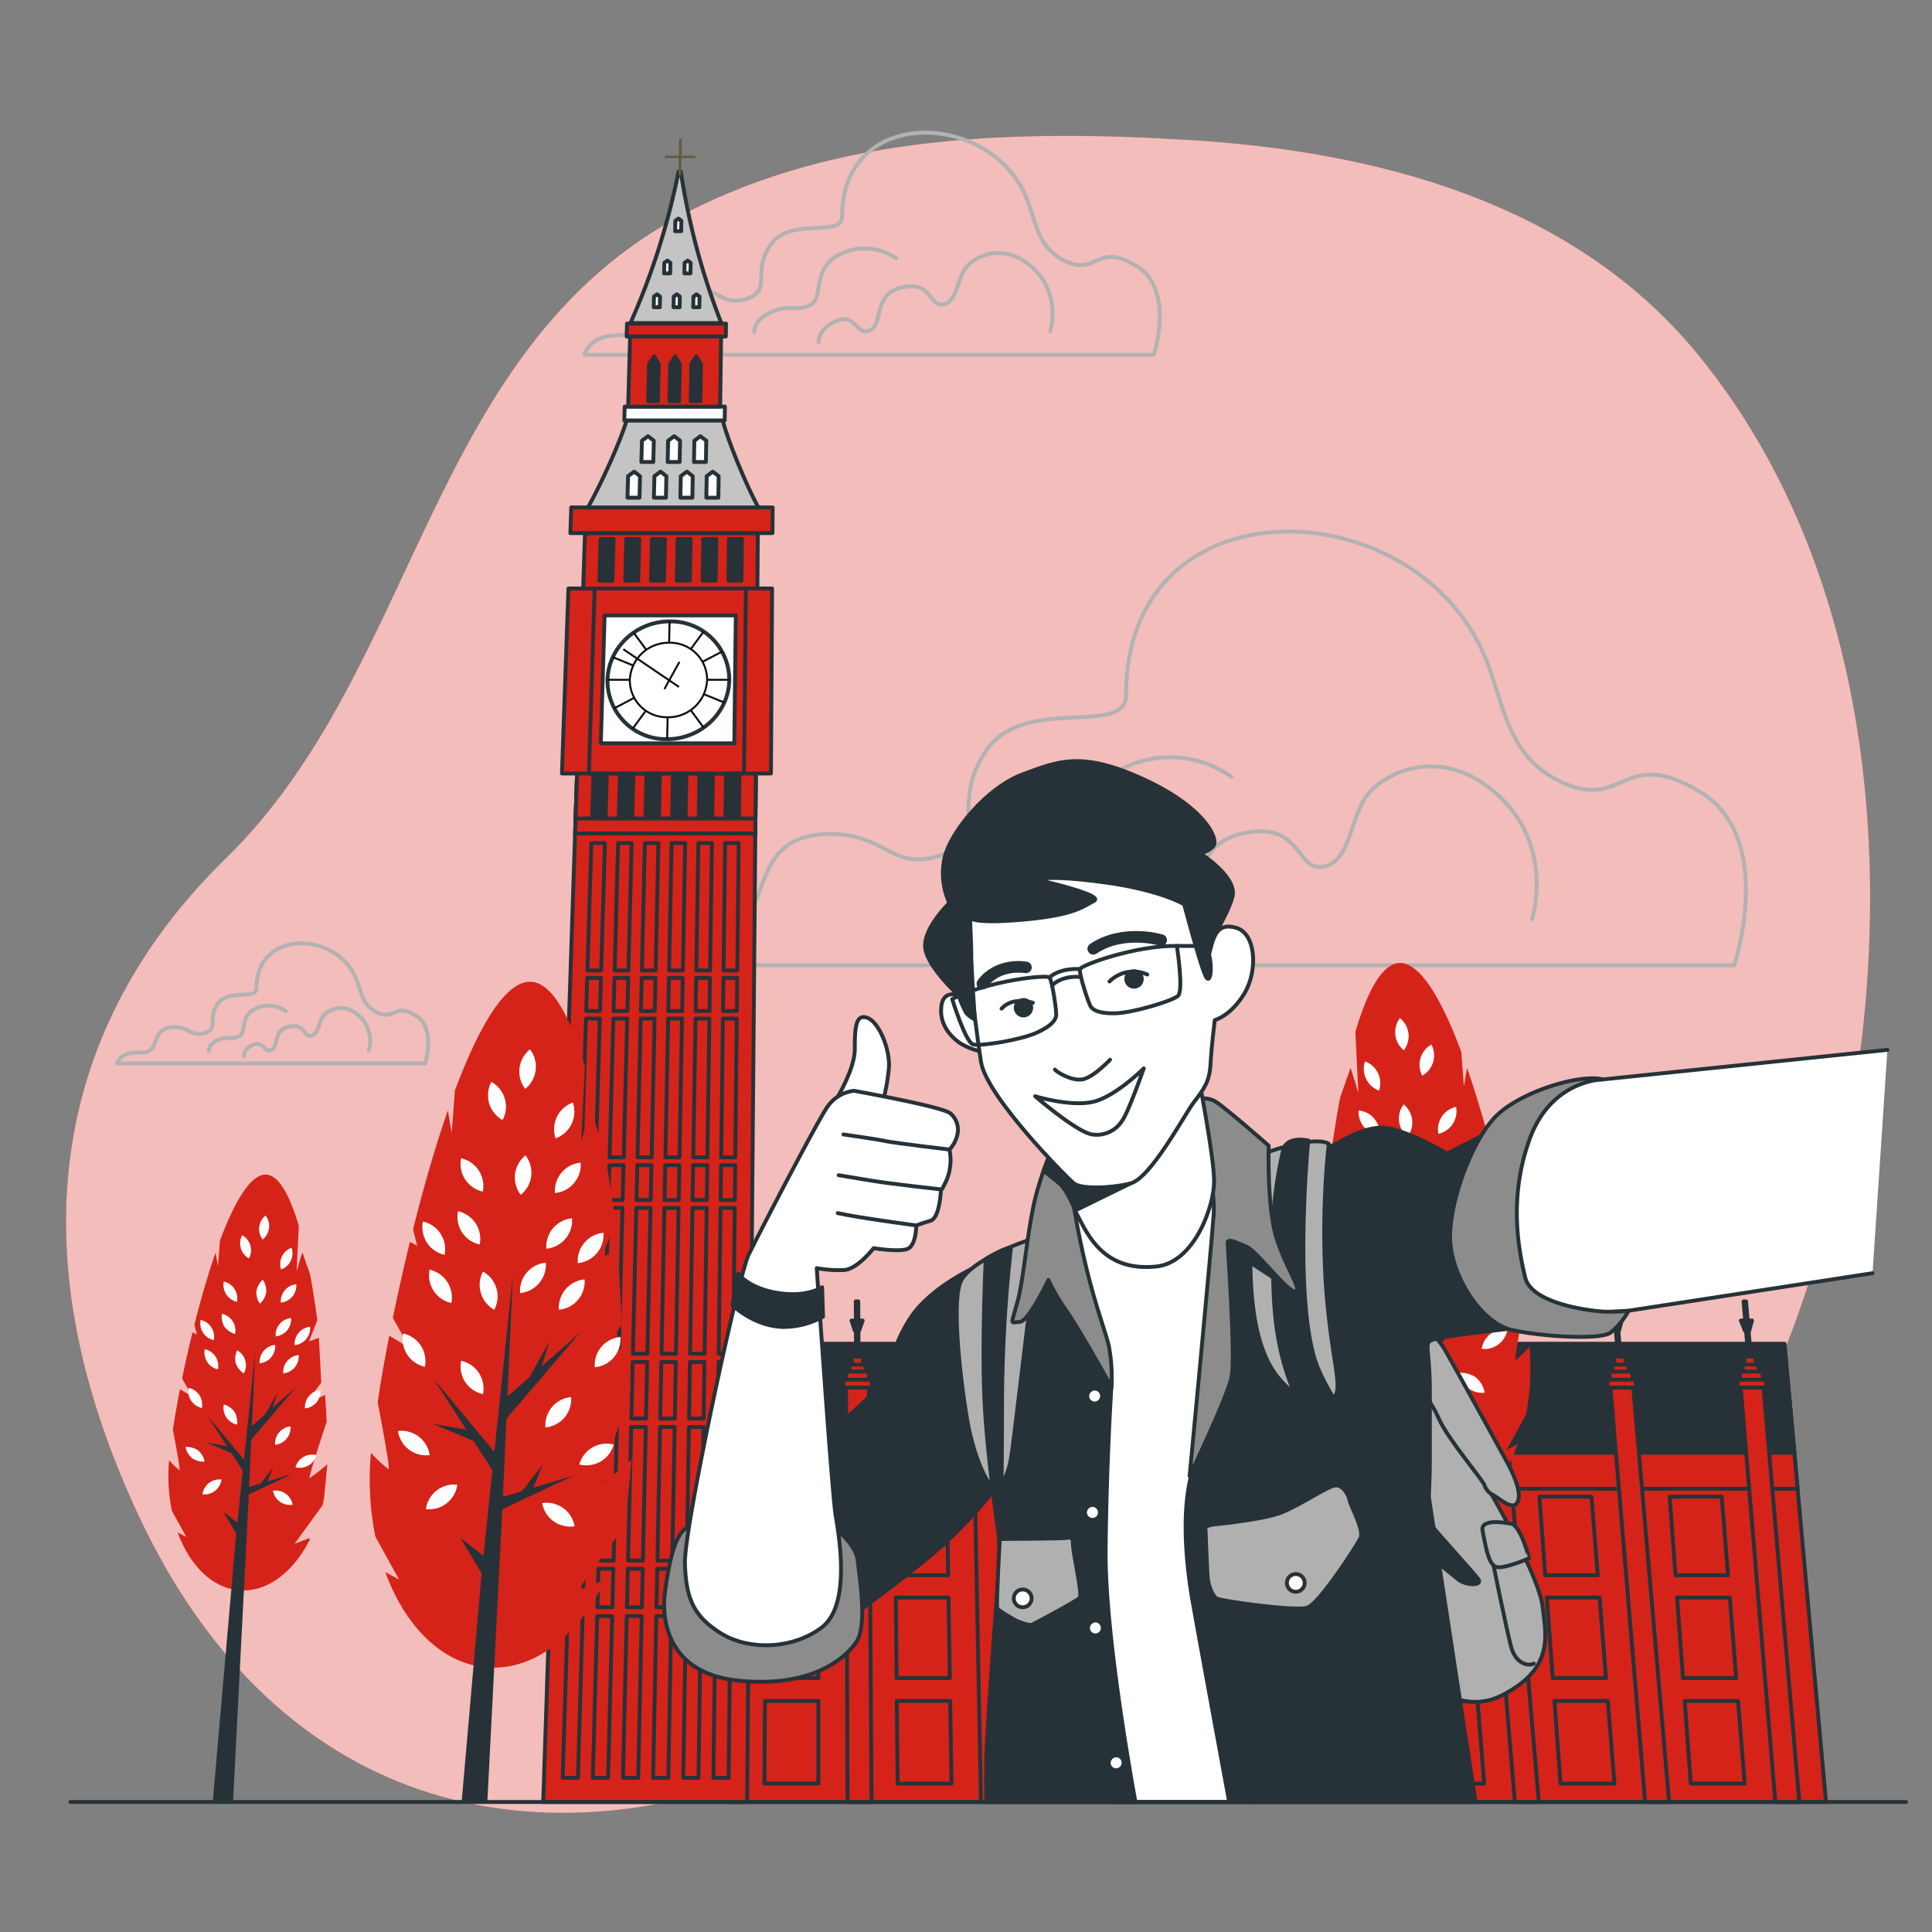 <svg xmlns="http://www.w3.org/2000/svg" viewBox="0 0 500 500"><rect x="0" y="0" width="500" height="500" fill="#808080" stroke="none"/><g id="freepik--background-simple--inject-35"><path d="M459.15,356.11c34-80.54,38.32-194.37-20.31-265.07-32.34-39-83.22-52-131.79-54.86-43.53-2.6-90.13-1.56-129.67,19-67,34.92-68.69,117.94-118.91,166.93C18,261.64,1.2,317.92,35.76,392s98.75,90.85,161.94,67.15,91.83-28.64,167.87-16.79c34.94,5.45,60.3-20.78,75.63-49C447.77,381.2,453.8,368.78,459.15,356.11Z" style="fill:#D52319"></path><path d="M459.15,356.11c34-80.54,38.32-194.37-20.31-265.07-32.34-39-83.22-52-131.79-54.86-43.53-2.6-90.13-1.56-129.67,19-67,34.92-68.69,117.94-118.91,166.93C18,261.64,1.2,317.92,35.76,392s98.75,90.85,161.94,67.15,91.83-28.64,167.87-16.79c34.94,5.45,60.3-20.78,75.63-49C447.77,381.2,453.8,368.78,459.15,356.11Z" style="fill:#fff;opacity:0.7"></path></g><g id="freepik--Clouds--inject-35"><path d="M266.69,54.15c-.21-.64-.42-1.28-.65-1.92-8.51-23.67-48.11-25.3-48.11,3.79,0,5.6-13.44,0-18.49,7.28s.56,11.76-6.16,14S186,73.94,177.6,74.5s-7.29,8.41-10.09,10.65-2.8,1.12-9,1.68-7.28,5-7.28,5H298.6s5.6-16.81-4.48-23S284,71.14,276.19,67.78C269.71,65,268.5,59.73,266.69,54.15Z" style="fill:none;stroke:#b2b2b2;stroke-linecap:round;stroke-linejoin:round"></path><path d="M271.78,85.74s3.05-9.43-4.44-16.37-15.26-3.05-17.48,0-2.22,8.88-5.82,9.44-2.78-6.11-10.55-4.44-4.71,9.43-8.32,11.09S221.56,81,216.57,83s-4.72,5.55-4.72,5.55" style="fill:none;stroke:#b2b2b2;stroke-linecap:round;stroke-linejoin:round"></path><path d="M231.93,66.89a14.05,14.05,0,0,0-14.21-1.23c-8,3.7-4.32,11.43-8,13.28s-5.56-.31-10.19,1.85S195.17,86,195.17,86" style="fill:none;stroke:#b2b2b2;stroke-linecap:round;stroke-linejoin:round"></path><path d="M92.7,254.79c-.11-.35-.23-.69-.35-1-4.6-12.79-26-13.67-26,2.05,0,3-7.27,0-10,3.93s.3,6.36-3.33,7.57-3.94-1.82-8.48-1.51-3.94,4.54-5.45,5.75-1.51.6-4.84.91-3.94,2.72-3.94,2.72H110s3-9.08-2.43-12.41-5.44,1.21-9.68-.61C94.34,260.65,93.68,257.8,92.7,254.79Z" style="fill:none;stroke:#b2b2b2;stroke-linecap:round;stroke-linejoin:round"></path><path d="M95.45,271.86A8.91,8.91,0,0,0,93.06,263c-4-3.75-8.25-1.65-9.45,0s-1.2,4.8-3.15,5.1-1.5-3.3-5.7-2.4-2.54,5.1-4.49,6-2-2.4-4.65-1.35-2.55,3-2.55,3" style="fill:none;stroke:#b2b2b2;stroke-linecap:round;stroke-linejoin:round"></path><path d="M73.92,261.67a7.6,7.6,0,0,0-7.68-.67c-4.34,2-2.33,6.18-4.34,7.18s-3-.16-5.51,1S54.06,272,54.06,272" style="fill:none;stroke:#b2b2b2;stroke-linecap:round;stroke-linejoin:round"></path><path d="M386.55,176.21c-.4-1.24-.82-2.49-1.27-3.74-16.61-46.18-93.86-49.36-93.86,7.39,0,10.93-26.23,0-36.07,14.2s1.1,23-12,27.33-14.21-6.56-30.6-5.47-14.21,16.4-19.68,20.77-5.46,2.19-17.48,3.28-14.21,9.84-14.21,9.84H448.81S459.74,217,440.07,205s-19.68,4.38-35-2.18C392.45,197.39,390.09,187.11,386.55,176.21Z" style="fill:none;stroke:#b2b2b2;stroke-linecap:round;stroke-linejoin:round"></path><path d="M279.56,243.26s-.54-7,9.21-10.82,9.74,8.12,16.78,4.87,1.08-18.41,16.24-21.66,13.53,9.75,20.57,8.67,7-12.46,11.37-18.41,19.48-13.53,34.1,0,8.66,31.94,8.66,31.94" style="fill:none;stroke:#b2b2b2;stroke-linecap:round;stroke-linejoin:round"></path><path d="M318.74,201.07A27.42,27.42,0,0,0,291,198.66c-15.68,7.23-8.44,22.3-15.68,25.92s-10.84-.6-19.88,3.61S247,238.44,247,238.44" style="fill:none;stroke:#b2b2b2;stroke-linecap:round;stroke-linejoin:round"></path></g><g id="freepik--Building--inject-35"><polygon points="472.57 466.35 461.82 347.8 189.78 347.8 188.51 466.35 472.57 466.35" style="fill:#D52319;stroke:#263238;stroke-linecap:round;stroke-linejoin:round"></polygon><polygon points="465.22 385.27 189.38 385.27 189.68 356.84 462.64 356.84 465.22 385.27" style="fill:#D52319;stroke:#263238;stroke-linecap:round;stroke-linejoin:round"></polygon><polygon points="464.38 375.98 189.47 375.98 189.78 347.8 461.82 347.8 464.38 375.98" style="fill:#263238;stroke:#263238;stroke-linecap:round;stroke-linejoin:round"></polygon><polygon points="193.35 466.35 196.13 137.96 151.39 137.96 140.58 466.35 193.35 466.35" style="fill:#D52319;stroke:#263238;stroke-linecap:round;stroke-linejoin:round"></polygon><polygon points="195.47 215.7 148.83 215.7 150.92 152.3 196.01 152.3 195.47 215.7" style="fill:#D52319;stroke:#263238;stroke-linecap:round;stroke-linejoin:round"></polygon><polygon points="195.51 211.84 148.96 211.84 150.92 152.3 196.01 152.3 195.51 211.84" style="fill:#D52319;stroke:#263238;stroke-linecap:round;stroke-linejoin:round"></polygon><polygon points="199.52 200.18 145.43 200.18 147.11 152.3 199.82 152.3 199.52 200.18" style="fill:#D52319;stroke:#263238;stroke-linecap:round;stroke-linejoin:round"></polygon><polygon points="192.55 200.18 152.4 200.18 153.9 152.3 193.03 152.3 192.55 200.18" style="fill:#D52319;stroke:#263238;stroke-linecap:round;stroke-linejoin:round"></polygon><polygon points="190.42 159.26 156.47 159.26 155.49 192.37 190.04 192.37 190.42 159.26" style="fill:#fff;stroke:#263238;stroke-linecap:round;stroke-linejoin:round"></polygon><path d="M188.74,175.93a15.14,15.14,0,0,0-15.45-15.11c-8.63,0-15.83,6.74-16.07,15.11a15.11,15.11,0,0,0,15.44,15.36C181.43,191.29,188.63,184.38,188.74,175.93Z" style="fill:#fff;stroke:#263238;stroke-linecap:round;stroke-linejoin:round"></path><path d="M183,175.93a9.58,9.58,0,0,0-9.78-9.59A10.05,10.05,0,0,0,163,175.93a9.56,9.56,0,0,0,9.77,9.69A10.05,10.05,0,0,0,183,175.93Z" style="fill:none;stroke:#0b0b0b;stroke-linejoin:round;stroke-width:0.5px"></path><line x1="173.29" y1="160.82" x2="173.17" y2="166.34" style="fill:none;stroke:#0b0b0b;stroke-linejoin:round;stroke-width:0.5px"></line><line x1="172.78" y1="185.62" x2="172.66" y2="191.29" style="fill:none;stroke:#0b0b0b;stroke-linejoin:round;stroke-width:0.5px"></line><line x1="188.74" y1="175.93" x2="182.95" y2="175.93" style="fill:none;stroke:#0b0b0b;stroke-linejoin:round;stroke-width:0.5px"></line><line x1="163.01" y1="175.93" x2="157.22" y2="175.93" style="fill:none;stroke:#0b0b0b;stroke-linejoin:round;stroke-width:0.5px"></line><line x1="182.09" y1="163.45" x2="178.75" y2="168.02" style="fill:none;stroke:#0b0b0b;stroke-linejoin:round;stroke-width:0.5px"></line><line x1="167.15" y1="183.91" x2="163.74" y2="188.58" style="fill:none;stroke:#0b0b0b;stroke-linejoin:round;stroke-width:0.5px"></line><line x1="186.88" y1="168.61" x2="181.78" y2="171.29" style="fill:none;stroke:#0b0b0b;stroke-linejoin:round;stroke-width:0.5px"></line><line x1="164.13" y1="180.59" x2="158.97" y2="183.31" style="fill:none;stroke:#0b0b0b;stroke-linejoin:round;stroke-width:0.5px"></line><line x1="187.45" y1="181.81" x2="182.12" y2="179.65" style="fill:none;stroke:#0b0b0b;stroke-linejoin:round;stroke-width:0.5px"></line><line x1="163.87" y1="172.23" x2="158.6" y2="170.08" style="fill:none;stroke:#0b0b0b;stroke-linejoin:round;stroke-width:0.5px"></line><line x1="182.09" y1="188.3" x2="178.73" y2="183.74" style="fill:none;stroke:#0b0b0b;stroke-linejoin:round;stroke-width:0.5px"></line><line x1="167.27" y1="168.19" x2="163.98" y2="163.72" style="fill:none;stroke:#0b0b0b;stroke-linejoin:round;stroke-width:0.5px"></line><line x1="175.72" y1="177.79" x2="161.32" y2="168.02" style="fill:none;stroke:#0b0b0b;stroke-linejoin:round;stroke-width:0.5px"></line><line x1="171.94" y1="178.34" x2="175.84" y2="171.29" style="fill:none;stroke:#0b0b0b;stroke-linejoin:round;stroke-width:0.5px"></line><polygon points="199.96 131.33 147.84 131.33 147.61 137.96 199.92 137.96 199.96 131.33" style="fill:#D52319;stroke:#263238;stroke-linecap:round;stroke-linejoin:round"></polygon><path d="M187.06,108.81H162.15c-1.21,4.49-6.44,16.28-10,22.52h44v-.2C192.8,124.91,188.08,113.25,187.06,108.81Z" style="fill:#c4c4c4;stroke:#263238;stroke-linecap:round;stroke-linejoin:round"></path><polygon points="187.6 105.23 161.67 105.23 161.57 108.81 187.55 108.81 187.6 105.23" style="fill:#fff;stroke:#263238;stroke-linecap:round;stroke-linejoin:round"></polygon><polygon points="187.89 83.75 162.27 83.75 162.18 87.09 187.84 87.09 187.89 83.75" style="fill:#D52319;stroke:#263238;stroke-linecap:round;stroke-linejoin:round"></polygon><polygon points="186.62 87.09 163.07 87.09 162.57 105.23 186.37 105.23 186.62 87.09" style="fill:#D52319;stroke:#263238;stroke-linecap:round;stroke-linejoin:round"></polygon><path d="M176.2,44.43h-.6A184.18,184.18,0,0,1,163.16,83.6h23.51A180.78,180.78,0,0,1,176.2,44.43Z" style="fill:#c4c4c4;stroke:#263238;stroke-linecap:round;stroke-linejoin:round"></path><polygon points="169.08 119.56 165.99 119.56 166.13 114.05 167.7 112.89 169.21 114.05 169.08 119.56" style="fill:#fff;stroke:#263238;stroke-linecap:round;stroke-linejoin:round"></polygon><polygon points="175.89 119.56 172.79 119.56 172.91 114.05 174.48 112.89 176 114.05 175.89 119.56" style="fill:#fff;stroke:#263238;stroke-linecap:round;stroke-linejoin:round"></polygon><polygon points="182.69 119.56 179.6 119.56 179.7 114.05 181.26 112.89 182.78 114.05 182.69 119.56" style="fill:#fff;stroke:#263238;stroke-linecap:round;stroke-linejoin:round"></polygon><polygon points="170.25 103.81 167.75 103.81 167.98 94.22 169.27 92.22 170.47 94.22 170.25 103.81" style="fill:#263238;stroke:#263238;stroke-linecap:round;stroke-linejoin:round"></polygon><polygon points="175.75 103.81 173.25 103.81 173.45 94.22 174.74 92.22 175.94 94.22 175.75 103.81" style="fill:#263238;stroke:#263238;stroke-linecap:round;stroke-linejoin:round"></polygon><polygon points="181.25 103.81 178.75 103.81 178.92 94.22 180.2 92.22 181.41 94.22 181.25 103.81" style="fill:#263238;stroke:#263238;stroke-linecap:round;stroke-linejoin:round"></polygon><polygon points="165.5 128.8 162.39 128.8 162.54 123.23 164.12 122.06 165.64 123.23 165.5 128.8" style="fill:#fff;stroke:#263238;stroke-linecap:round;stroke-linejoin:round"></polygon><polygon points="172.34 128.8 169.23 128.8 169.36 123.23 170.94 122.06 172.46 123.23 172.34 128.8" style="fill:#fff;stroke:#263238;stroke-linecap:round;stroke-linejoin:round"></polygon><polygon points="179.19 128.8 176.08 128.8 176.19 123.23 177.76 122.06 179.28 123.23 179.19 128.8" style="fill:#fff;stroke:#263238;stroke-linecap:round;stroke-linejoin:round"></polygon><polygon points="185.91 128.8 182.8 128.8 182.89 123.23 184.46 122.06 185.99 123.23 185.91 128.8" style="fill:#fff;stroke:#263238;stroke-linecap:round;stroke-linejoin:round"></polygon><polygon points="158.5 150.27 155.12 150.27 155.45 139.5 158.81 139.5 158.5 150.27" style="fill:#263238;stroke:#263238;stroke-linecap:round;stroke-linejoin:round"></polygon><polygon points="165.18 150.27 161.8 150.27 162.09 139.5 165.45 139.5 165.18 150.27" style="fill:#263238;stroke:#263238;stroke-linecap:round;stroke-linejoin:round"></polygon><polygon points="171.86 150.27 168.48 150.27 168.73 139.5 172.09 139.5 171.86 150.27" style="fill:#263238;stroke:#263238;stroke-linecap:round;stroke-linejoin:round"></polygon><polygon points="178.54 150.27 175.16 150.27 175.37 139.5 178.73 139.5 178.54 150.27" style="fill:#263238;stroke:#263238;stroke-linecap:round;stroke-linejoin:round"></polygon><polygon points="185.22 150.27 181.84 150.27 182.01 139.5 185.37 139.5 185.22 150.27" style="fill:#263238;stroke:#263238;stroke-linecap:round;stroke-linejoin:round"></polygon><polygon points="191.89 150.27 188.51 150.27 188.65 139.5 192.01 139.5 191.89 150.27" style="fill:#263238;stroke:#263238;stroke-linecap:round;stroke-linejoin:round"></polygon><polygon points="156.73 211.67 153.24 211.67 153.59 200.18 157.06 200.18 156.73 211.67" style="fill:#263238;stroke:#263238;stroke-linecap:round;stroke-linejoin:round"></polygon><polygon points="163.63 211.67 160.14 211.67 160.45 200.18 163.92 200.18 163.63 211.67" style="fill:#263238;stroke:#263238;stroke-linecap:round;stroke-linejoin:round"></polygon><polygon points="170.53 211.67 167.04 211.67 167.31 200.18 170.78 200.18 170.53 211.67" style="fill:#263238;stroke:#263238;stroke-linecap:round;stroke-linejoin:round"></polygon><polygon points="177.43 211.67 173.94 211.67 174.17 200.18 177.64 200.18 177.43 211.67" style="fill:#263238;stroke:#263238;stroke-linecap:round;stroke-linejoin:round"></polygon><polygon points="184.34 211.67 180.84 211.67 181.03 200.18 184.5 200.18 184.34 211.67" style="fill:#263238;stroke:#263238;stroke-linecap:round;stroke-linejoin:round"></polygon><polygon points="191.24 211.67 187.74 211.67 187.89 200.18 191.36 200.18 191.24 211.67" style="fill:#263238;stroke:#263238;stroke-linecap:round;stroke-linejoin:round"></polygon><polygon points="155.59 251.15 152.03 251.15 153.04 218.18 156.54 218.18 155.59 251.15" style="fill:#D52319;stroke:#263238;stroke-linecap:round;stroke-linejoin:round"></polygon><polygon points="162.64 251.15 159.07 251.15 159.96 218.18 163.47 218.18 162.64 251.15" style="fill:#D52319;stroke:#263238;stroke-linecap:round;stroke-linejoin:round"></polygon><polygon points="169.68 251.15 166.12 251.15 166.89 218.18 170.39 218.18 169.68 251.15" style="fill:#D52319;stroke:#263238;stroke-linecap:round;stroke-linejoin:round"></polygon><polygon points="176.72 251.15 173.16 251.15 173.81 218.18 177.32 218.18 176.72 251.15" style="fill:#D52319;stroke:#263238;stroke-linecap:round;stroke-linejoin:round"></polygon><polygon points="183.77 251.15 180.2 251.15 180.74 218.18 184.24 218.18 183.77 251.15" style="fill:#D52319;stroke:#263238;stroke-linecap:round;stroke-linejoin:round"></polygon><polygon points="190.81 251.15 187.25 251.15 187.66 218.18 191.17 218.18 190.81 251.15" style="fill:#D52319;stroke:#263238;stroke-linecap:round;stroke-linejoin:round"></polygon><polygon points="155.29 261.65 151.71 261.65 151.97 253.08 155.54 253.08 155.29 261.65" style="fill:#D52319;stroke:#263238;stroke-linecap:round;stroke-linejoin:round"></polygon><polygon points="162.37 261.65 158.79 261.65 159.02 253.08 162.59 253.08 162.37 261.65" style="fill:#D52319;stroke:#263238;stroke-linecap:round;stroke-linejoin:round"></polygon><polygon points="169.45 261.65 165.87 261.65 166.07 253.08 169.64 253.08 169.45 261.65" style="fill:#D52319;stroke:#263238;stroke-linecap:round;stroke-linejoin:round"></polygon><polygon points="176.54 261.65 172.95 261.65 173.12 253.08 176.69 253.08 176.54 261.65" style="fill:#D52319;stroke:#263238;stroke-linecap:round;stroke-linejoin:round"></polygon><polygon points="183.62 261.65 180.03 261.65 180.17 253.08 183.74 253.08 183.62 261.65" style="fill:#D52319;stroke:#263238;stroke-linecap:round;stroke-linejoin:round"></polygon><polygon points="190.7 261.65 187.12 261.65 187.22 253.08 190.79 253.08 190.7 261.65" style="fill:#D52319;stroke:#263238;stroke-linecap:round;stroke-linejoin:round"></polygon><polygon points="153.88 310.55 150.21 310.55 150.48 301.54 154.14 301.54 153.88 310.55" style="fill:#D52319;stroke:#263238;stroke-linecap:round;stroke-linejoin:round"></polygon><polygon points="161.14 310.55 157.47 310.55 157.71 301.54 161.37 301.54 161.14 310.55" style="fill:#D52319;stroke:#263238;stroke-linecap:round;stroke-linejoin:round"></polygon><polygon points="168.4 310.55 164.72 310.55 164.94 301.54 168.59 301.54 168.4 310.55" style="fill:#D52319;stroke:#263238;stroke-linecap:round;stroke-linejoin:round"></polygon><polygon points="175.66 310.55 171.98 310.55 172.16 301.54 175.82 301.54 175.66 310.55" style="fill:#D52319;stroke:#263238;stroke-linecap:round;stroke-linejoin:round"></polygon><polygon points="182.92 310.55 179.24 310.55 179.39 301.54 183.05 301.54 182.92 310.55" style="fill:#D52319;stroke:#263238;stroke-linecap:round;stroke-linejoin:round"></polygon><polygon points="190.18 310.55 186.5 310.55 186.62 301.54 190.27 301.54 190.18 310.55" style="fill:#D52319;stroke:#263238;stroke-linecap:round;stroke-linejoin:round"></polygon><polygon points="154.2 299.51 150.54 299.51 151.65 263.6 155.23 263.6 154.2 299.51" style="fill:#D52319;stroke:#263238;stroke-linecap:round;stroke-linejoin:round"></polygon><polygon points="161.42 299.51 157.76 299.51 158.74 263.6 162.32 263.6 161.42 299.51" style="fill:#D52319;stroke:#263238;stroke-linecap:round;stroke-linejoin:round"></polygon><polygon points="168.64 299.51 164.98 299.51 165.82 263.6 169.41 263.6 168.64 299.51" style="fill:#D52319;stroke:#263238;stroke-linecap:round;stroke-linejoin:round"></polygon><polygon points="175.86 299.51 172.2 299.51 172.91 263.6 176.5 263.6 175.86 299.51" style="fill:#D52319;stroke:#263238;stroke-linecap:round;stroke-linejoin:round"></polygon><polygon points="183.07 299.51 179.42 299.51 180 263.6 183.59 263.6 183.07 299.51" style="fill:#D52319;stroke:#263238;stroke-linecap:round;stroke-linejoin:round"></polygon><polygon points="190.29 299.51 186.64 299.51 187.09 263.6 190.68 263.6 190.29 299.51" style="fill:#D52319;stroke:#263238;stroke-linecap:round;stroke-linejoin:round"></polygon><polygon points="152.73 350.34 148.99 350.34 150.14 312.6 153.82 312.6 152.73 350.34" style="fill:#D52319;stroke:#263238;stroke-linecap:round;stroke-linejoin:round"></polygon><polygon points="160.14 350.34 156.39 350.34 157.41 312.6 161.09 312.6 160.14 350.34" style="fill:#D52319;stroke:#263238;stroke-linecap:round;stroke-linejoin:round"></polygon><polygon points="167.54 350.34 163.79 350.34 164.68 312.6 168.35 312.6 167.54 350.34" style="fill:#D52319;stroke:#263238;stroke-linecap:round;stroke-linejoin:round"></polygon><polygon points="174.94 350.34 171.2 350.34 171.94 312.6 175.62 312.6 174.94 350.34" style="fill:#D52319;stroke:#263238;stroke-linecap:round;stroke-linejoin:round"></polygon><polygon points="182.35 350.34 178.6 350.34 179.21 312.6 182.89 312.6 182.35 350.34" style="fill:#D52319;stroke:#263238;stroke-linecap:round;stroke-linejoin:round"></polygon><polygon points="189.75 350.34 186 350.34 186.48 312.6 190.15 312.6 189.75 350.34" style="fill:#D52319;stroke:#263238;stroke-linecap:round;stroke-linejoin:round"></polygon><polygon points="150.84 415.97 146.97 415.97 147.28 405.99 151.13 405.99 150.84 415.97" style="fill:#D52319;stroke:#263238;stroke-linecap:round;stroke-linejoin:round"></polygon><polygon points="158.48 415.97 154.62 415.97 154.88 405.99 158.73 405.99 158.48 415.97" style="fill:#D52319;stroke:#263238;stroke-linecap:round;stroke-linejoin:round"></polygon><polygon points="166.12 415.97 162.26 415.97 162.49 405.99 166.34 405.99 166.12 415.97" style="fill:#D52319;stroke:#263238;stroke-linecap:round;stroke-linejoin:round"></polygon><polygon points="173.76 415.97 169.9 415.97 170.09 405.99 173.94 405.99 173.76 415.97" style="fill:#D52319;stroke:#263238;stroke-linecap:round;stroke-linejoin:round"></polygon><polygon points="181.41 415.97 177.54 415.97 177.7 405.99 181.55 405.99 181.41 415.97" style="fill:#D52319;stroke:#263238;stroke-linecap:round;stroke-linejoin:round"></polygon><polygon points="189.05 415.97 185.18 415.97 185.3 405.99 189.15 405.99 189.05 415.97" style="fill:#D52319;stroke:#263238;stroke-linecap:round;stroke-linejoin:round"></polygon><polygon points="149.57 460.1 145.62 460.1 146.91 418.24 150.78 418.24 149.57 460.1" style="fill:#D52319;stroke:#263238;stroke-linecap:round;stroke-linejoin:round"></polygon><polygon points="157.37 460.1 153.42 460.1 154.55 418.24 158.43 418.24 157.37 460.1" style="fill:#D52319;stroke:#263238;stroke-linecap:round;stroke-linejoin:round"></polygon><polygon points="165.17 460.1 161.22 460.1 162.2 418.24 166.07 418.24 165.17 460.1" style="fill:#D52319;stroke:#263238;stroke-linecap:round;stroke-linejoin:round"></polygon><polygon points="172.97 460.1 169.02 460.1 169.85 418.24 173.72 418.24 172.97 460.1" style="fill:#D52319;stroke:#263238;stroke-linecap:round;stroke-linejoin:round"></polygon><polygon points="180.77 460.1 176.82 460.1 177.5 418.24 181.37 418.24 180.77 460.1" style="fill:#D52319;stroke:#263238;stroke-linecap:round;stroke-linejoin:round"></polygon><polygon points="188.57 460.1 184.62 460.1 185.15 418.24 189.02 418.24 188.57 460.1" style="fill:#D52319;stroke:#263238;stroke-linecap:round;stroke-linejoin:round"></polygon><polygon points="152.25 367.13 148.47 367.13 148.92 352.5 152.67 352.5 152.25 367.13" style="fill:#D52319;stroke:#263238;stroke-linecap:round;stroke-linejoin:round"></polygon><polygon points="159.71 367.13 155.94 367.13 156.33 352.5 160.08 352.5 159.71 367.13" style="fill:#D52319;stroke:#263238;stroke-linecap:round;stroke-linejoin:round"></polygon><polygon points="167.18 367.13 163.4 367.13 163.74 352.5 167.49 352.5 167.18 367.13" style="fill:#D52319;stroke:#263238;stroke-linecap:round;stroke-linejoin:round"></polygon><polygon points="174.64 367.13 170.86 367.13 171.15 352.5 174.9 352.5 174.64 367.13" style="fill:#D52319;stroke:#263238;stroke-linecap:round;stroke-linejoin:round"></polygon><polygon points="182.1 367.13 178.33 367.13 178.56 352.5 182.31 352.5 182.1 367.13" style="fill:#D52319;stroke:#263238;stroke-linecap:round;stroke-linejoin:round"></polygon><polygon points="189.57 367.13 185.79 367.13 185.97 352.5 189.73 352.5 189.57 367.13" style="fill:#D52319;stroke:#263238;stroke-linecap:round;stroke-linejoin:round"></polygon><polygon points="151.19 403.86 147.34 403.86 148.41 369.3 152.19 369.3 151.19 403.86" style="fill:#D52319;stroke:#263238;stroke-linecap:round;stroke-linejoin:round"></polygon><polygon points="158.79 403.86 154.94 403.86 155.88 369.3 159.66 369.3 158.79 403.86" style="fill:#D52319;stroke:#263238;stroke-linecap:round;stroke-linejoin:round"></polygon><polygon points="166.38 403.86 162.54 403.86 163.35 369.3 167.13 369.3 166.38 403.86" style="fill:#D52319;stroke:#263238;stroke-linecap:round;stroke-linejoin:round"></polygon><polygon points="173.98 403.86 170.14 403.86 170.82 369.3 174.6 369.3 173.98 403.86" style="fill:#D52319;stroke:#263238;stroke-linecap:round;stroke-linejoin:round"></polygon><polygon points="181.58 403.86 177.73 403.86 178.29 369.3 182.07 369.3 181.58 403.86" style="fill:#D52319;stroke:#263238;stroke-linecap:round;stroke-linejoin:round"></polygon><polygon points="189.18 403.86 185.33 403.86 185.76 369.3 189.55 369.3 189.18 403.86" style="fill:#D52319;stroke:#263238;stroke-linecap:round;stroke-linejoin:round"></polygon><polygon points="176.48 35.82 175.76 35.82 175.57 45.4 176.28 45.4 176.48 35.82" style="fill:#625d40"></polygon><polygon points="179.94 40.92 179.95 40.28 172.11 40.28 172.1 40.92 179.94 40.92" style="fill:#625d40"></polygon><polygon points="176.29 59.84 174.72 59.84 174.78 57.13 175.57 56.57 176.34 57.13 176.29 59.84" style="fill:#fff;stroke:#263238;stroke-linecap:round;stroke-linejoin:round"></polygon><polygon points="175.89 79.51 174.31 79.51 174.36 76.75 175.17 76.17 175.94 76.75 175.89 79.51" style="fill:#fff;stroke:#263238;stroke-linecap:round;stroke-linejoin:round"></polygon><polygon points="170.76 79.51 169.18 79.51 169.24 76.75 170.05 76.17 170.82 76.75 170.76 79.51" style="fill:#fff;stroke:#263238;stroke-linecap:round;stroke-linejoin:round"></polygon><polygon points="180.99 79.51 179.41 79.51 179.46 76.75 180.26 76.17 181.04 76.75 180.99 79.51" style="fill:#fff;stroke:#263238;stroke-linecap:round;stroke-linejoin:round"></polygon><polygon points="173.44 70.75 171.86 70.75 171.93 68.01 172.72 67.44 173.5 68.01 173.44 70.75" style="fill:#fff;stroke:#263238;stroke-linecap:round;stroke-linejoin:round"></polygon><polygon points="178.69 70.75 177.12 70.75 177.17 68.01 177.97 67.44 178.74 68.01 178.69 70.75" style="fill:#fff;stroke:#263238;stroke-linecap:round;stroke-linejoin:round"></polygon><polygon points="225.55 466.35 224.85 357.92 218.95 357.92 219.34 466.35 225.55 466.35" style="fill:#D52319;stroke:#263238;stroke-linecap:round;stroke-linejoin:round"></polygon><polygon points="223.35 351.05 220.45 351.05 220.47 353.69 223.37 353.69 223.35 351.05" style="fill:#D52319;stroke:#263238;stroke-linecap:round;stroke-linejoin:round"></polygon><polygon points="223.26 341.75 220.38 341.75 221.22 344.37 222.35 344.37 223.26 341.75" style="fill:#D52319;stroke:#263238;stroke-linecap:round;stroke-linejoin:round"></polygon><polygon points="223.97 353.16 219.86 353.16 219.87 355.81 223.98 355.81 223.97 353.16" style="fill:#D52319;stroke:#263238;stroke-linecap:round;stroke-linejoin:round"></polygon><polygon points="224.88 354.96 218.97 354.96 218.97 357.19 224.9 357.19 224.88 354.96" style="fill:#D52319;stroke:#263238;stroke-linecap:round;stroke-linejoin:round"></polygon><polygon points="225.6 357.08 218.27 357.08 218.28 359.1 225.61 359.1 225.6 357.08" style="fill:#D52319;stroke:#263238;stroke-linecap:round;stroke-linejoin:round"></polygon><polygon points="222.12 336.8 221.47 336.8 221.54 351.02 222.2 351.02 222.12 336.8" style="fill:#D52319;stroke:#263238;stroke-linecap:round;stroke-linejoin:round"></polygon><polygon points="260.09 466.35 257.66 357.92 251.76 357.92 253.88 466.35 260.09 466.35" style="fill:#D52319;stroke:#263238;stroke-linecap:round;stroke-linejoin:round"></polygon><polygon points="256.05 351.05 253.15 351.05 253.2 353.69 256.11 353.69 256.05 351.05" style="fill:#D52319;stroke:#263238;stroke-linecap:round;stroke-linejoin:round"></polygon><polygon points="255.81 341.75 252.92 341.75 253.81 344.37 254.94 344.37 255.81 341.75" style="fill:#D52319;stroke:#263238;stroke-linecap:round;stroke-linejoin:round"></polygon><polygon points="256.7 353.16 252.59 353.16 252.65 355.81 256.76 355.81 256.7 353.16" style="fill:#D52319;stroke:#263238;stroke-linecap:round;stroke-linejoin:round"></polygon><polygon points="257.64 354.96 251.73 354.96 251.77 357.19 257.69 357.19 257.64 354.96" style="fill:#D52319;stroke:#263238;stroke-linecap:round;stroke-linejoin:round"></polygon><polygon points="258.39 357.08 251.06 357.08 251.1 359.1 258.44 359.1 258.39 357.08" style="fill:#D52319;stroke:#263238;stroke-linecap:round;stroke-linejoin:round"></polygon><polygon points="254.59 336.8 253.94 336.8 254.23 351.02 254.89 351.02 254.59 336.8" style="fill:#D52319;stroke:#263238;stroke-linecap:round;stroke-linejoin:round"></polygon><polygon points="294.63 466.35 290.46 357.92 284.56 357.92 288.42 466.35 294.63 466.35" style="fill:#D52319;stroke:#263238;stroke-linecap:round;stroke-linejoin:round"></polygon><polygon points="288.75 351.05 285.85 351.05 285.94 353.69 288.85 353.69 288.75 351.05" style="fill:#D52319;stroke:#263238;stroke-linecap:round;stroke-linejoin:round"></polygon><polygon points="288.36 341.75 285.47 341.75 286.39 344.37 287.53 344.37 288.36 341.75" style="fill:#D52319;stroke:#263238;stroke-linecap:round;stroke-linejoin:round"></polygon><polygon points="289.43 353.16 285.32 353.16 285.42 355.81 289.53 355.81 289.43 353.16" style="fill:#D52319;stroke:#263238;stroke-linecap:round;stroke-linejoin:round"></polygon><polygon points="290.4 354.96 284.49 354.96 284.56 357.19 290.49 357.19 290.4 354.96" style="fill:#D52319;stroke:#263238;stroke-linecap:round;stroke-linejoin:round"></polygon><polygon points="291.18 357.08 283.86 357.08 283.93 359.1 291.26 359.1 291.18 357.08" style="fill:#D52319;stroke:#263238;stroke-linecap:round;stroke-linejoin:round"></polygon><polygon points="287.06 336.8 286.4 336.8 286.93 351.02 287.59 351.02 287.06 336.8" style="fill:#D52319;stroke:#263238;stroke-linecap:round;stroke-linejoin:round"></polygon><polygon points="329.17 466.35 323.27 357.92 317.37 357.92 322.96 466.35 329.17 466.35" style="fill:#D52319;stroke:#263238;stroke-linecap:round;stroke-linejoin:round"></polygon><polygon points="321.44 351.05 318.54 351.05 318.68 353.69 321.59 353.69 321.44 351.05" style="fill:#D52319;stroke:#263238;stroke-linecap:round;stroke-linejoin:round"></polygon><polygon points="320.91 341.75 318.02 341.75 318.98 344.37 320.12 344.37 320.91 341.75" style="fill:#D52319;stroke:#263238;stroke-linecap:round;stroke-linejoin:round"></polygon><polygon points="322.16 353.16 318.05 353.16 318.19 355.81 322.3 355.81 322.16 353.16" style="fill:#D52319;stroke:#263238;stroke-linecap:round;stroke-linejoin:round"></polygon><polygon points="323.16 354.96 317.24 354.96 317.36 357.19 323.28 357.19 323.16 354.96" style="fill:#D52319;stroke:#263238;stroke-linecap:round;stroke-linejoin:round"></polygon><polygon points="323.98 357.08 316.65 357.08 316.75 359.1 324.09 359.1 323.98 357.08" style="fill:#D52319;stroke:#263238;stroke-linecap:round;stroke-linejoin:round"></polygon><polygon points="319.53 336.8 318.87 336.8 319.63 351.02 320.29 351.02 319.53 336.8" style="fill:#D52319;stroke:#263238;stroke-linecap:round;stroke-linejoin:round"></polygon><polygon points="363.71 466.35 356.07 357.92 350.18 357.92 357.5 466.35 363.71 466.35" style="fill:#D52319;stroke:#263238;stroke-linecap:round;stroke-linejoin:round"></polygon><polygon points="354.14 351.05 351.24 351.05 351.42 353.69 354.32 353.69 354.14 351.05" style="fill:#D52319;stroke:#263238;stroke-linecap:round;stroke-linejoin:round"></polygon><polygon points="353.46 341.75 350.57 341.75 351.57 344.37 352.71 344.37 353.46 341.75" style="fill:#D52319;stroke:#263238;stroke-linecap:round;stroke-linejoin:round"></polygon><polygon points="354.89 353.16 350.78 353.16 350.96 355.81 355.07 355.81 354.89 353.16" style="fill:#D52319;stroke:#263238;stroke-linecap:round;stroke-linejoin:round"></polygon><polygon points="355.92 354.96 350 354.96 350.15 357.19 356.07 357.19 355.92 354.96" style="fill:#D52319;stroke:#263238;stroke-linecap:round;stroke-linejoin:round"></polygon><polygon points="356.77 357.08 349.44 357.08 349.58 359.1 356.91 359.1 356.77 357.08" style="fill:#D52319;stroke:#263238;stroke-linecap:round;stroke-linejoin:round"></polygon><polygon points="352 336.8 351.34 336.8 352.32 351.02 352.98 351.02 352 336.8" style="fill:#D52319;stroke:#263238;stroke-linecap:round;stroke-linejoin:round"></polygon><polygon points="398.25 466.35 388.88 357.92 382.98 357.92 392.04 466.35 398.25 466.35" style="fill:#D52319;stroke:#263238;stroke-linecap:round;stroke-linejoin:round"></polygon><polygon points="386.84 351.05 383.94 351.05 384.16 353.69 387.06 353.69 386.84 351.05" style="fill:#D52319;stroke:#263238;stroke-linecap:round;stroke-linejoin:round"></polygon><polygon points="386 341.75 383.12 341.75 384.16 344.37 385.3 344.37 386 341.75" style="fill:#D52319;stroke:#263238;stroke-linecap:round;stroke-linejoin:round"></polygon><polygon points="387.62 353.16 383.51 353.16 383.74 355.81 387.85 355.81 387.62 353.16" style="fill:#D52319;stroke:#263238;stroke-linecap:round;stroke-linejoin:round"></polygon><polygon points="388.68 354.96 382.76 354.96 382.95 357.19 388.87 357.19 388.68 354.96" style="fill:#D52319;stroke:#263238;stroke-linecap:round;stroke-linejoin:round"></polygon><polygon points="389.56 357.08 382.24 357.08 382.4 359.1 389.74 359.1 389.56 357.08" style="fill:#D52319;stroke:#263238;stroke-linecap:round;stroke-linejoin:round"></polygon><polygon points="384.47 336.8 383.81 336.8 385.02 351.02 385.68 351.02 384.47 336.8" style="fill:#D52319;stroke:#263238;stroke-linecap:round;stroke-linejoin:round"></polygon><polygon points="209.86 367.04 199.91 367.04 199.86 376.01 209.85 376.01 209.86 367.04" style="fill:#D52319;stroke:#263238;stroke-linecap:round;stroke-linejoin:round"></polygon><polygon points="204.92 357.37 203.55 366.79 206.22 366.79 204.92 357.37" style="fill:#D52319;stroke:#263238;stroke-linecap:round;stroke-linejoin:round"></polygon><polygon points="242.64 367.04 232.7 367.04 232.79 376.01 242.78 376.01 242.64 367.04" style="fill:#D52319;stroke:#263238;stroke-linecap:round;stroke-linejoin:round"></polygon><polygon points="237.55 357.37 236.33 366.79 239 366.79 237.55 357.37" style="fill:#D52319;stroke:#263238;stroke-linecap:round;stroke-linejoin:round"></polygon><polygon points="275.43 367.04 265.48 367.04 265.72 376.01 275.7 376.01 275.43 367.04" style="fill:#D52319;stroke:#263238;stroke-linecap:round;stroke-linejoin:round"></polygon><polygon points="270.18 357.37 269.11 366.79 271.78 366.79 270.18 357.37" style="fill:#D52319;stroke:#263238;stroke-linecap:round;stroke-linejoin:round"></polygon><polygon points="308.21 367.04 298.27 367.04 298.64 376.01 308.63 376.01 308.21 367.04" style="fill:#D52319;stroke:#263238;stroke-linecap:round;stroke-linejoin:round"></polygon><polygon points="302.81 357.37 301.89 366.79 304.56 366.79 302.81 357.37" style="fill:#D52319;stroke:#263238;stroke-linecap:round;stroke-linejoin:round"></polygon><polygon points="340.99 367.04 331.05 367.04 331.57 376.01 341.56 376.01 340.99 367.04" style="fill:#D52319;stroke:#263238;stroke-linecap:round;stroke-linejoin:round"></polygon><polygon points="335.44 357.37 334.67 366.79 337.34 366.79 335.44 357.37" style="fill:#D52319;stroke:#263238;stroke-linecap:round;stroke-linejoin:round"></polygon><polygon points="373.78 367.04 363.83 367.04 364.5 376.01 374.48 376.01 373.78 367.04" style="fill:#D52319;stroke:#263238;stroke-linecap:round;stroke-linejoin:round"></polygon><polygon points="368.07 357.37 367.45 366.79 370.12 366.79 368.07 357.37" style="fill:#D52319;stroke:#263238;stroke-linecap:round;stroke-linejoin:round"></polygon><polygon points="211.78 407.68 198.18 407.68 198.31 387.34 211.78 387.34 211.78 407.68" style="fill:#D52319;stroke:#263238;stroke-linecap:round;stroke-linejoin:round"></polygon><polygon points="245.38 407.68 231.78 407.68 231.59 387.34 245.06 387.34 245.38 407.68" style="fill:#D52319;stroke:#263238;stroke-linecap:round;stroke-linejoin:round"></polygon><polygon points="278.98 407.68 265.38 407.68 264.86 387.34 278.33 387.34 278.98 407.68" style="fill:#D52319;stroke:#263238;stroke-linecap:round;stroke-linejoin:round"></polygon><polygon points="312.59 407.68 298.99 407.68 298.14 387.34 311.61 387.34 312.59 407.68" style="fill:#D52319;stroke:#263238;stroke-linecap:round;stroke-linejoin:round"></polygon><polygon points="346.19 407.68 332.59 407.68 331.42 387.34 344.89 387.34 346.19 407.68" style="fill:#D52319;stroke:#263238;stroke-linecap:round;stroke-linejoin:round"></polygon><polygon points="379.79 407.68 366.19 407.68 364.69 387.34 378.16 387.34 379.79 407.68" style="fill:#D52319;stroke:#263238;stroke-linecap:round;stroke-linejoin:round"></polygon><polygon points="211.78 434.29 198.01 434.29 198.14 413.44 211.78 413.44 211.78 434.29" style="fill:#D52319;stroke:#263238;stroke-linecap:round;stroke-linejoin:round"></polygon><polygon points="245.81 434.29 232.04 434.29 231.84 413.44 245.47 413.44 245.81 434.29" style="fill:#D52319;stroke:#263238;stroke-linecap:round;stroke-linejoin:round"></polygon><polygon points="279.84 434.29 266.06 434.29 265.53 413.44 279.17 413.44 279.84 434.29" style="fill:#D52319;stroke:#263238;stroke-linecap:round;stroke-linejoin:round"></polygon><polygon points="313.86 434.29 300.09 434.29 299.23 413.44 312.86 413.44 313.86 434.29" style="fill:#D52319;stroke:#263238;stroke-linecap:round;stroke-linejoin:round"></polygon><polygon points="347.89 434.29 334.12 434.29 332.92 413.44 346.56 413.44 347.89 434.29" style="fill:#D52319;stroke:#263238;stroke-linecap:round;stroke-linejoin:round"></polygon><polygon points="381.92 434.29 368.15 434.29 366.61 413.44 380.25 413.44 381.92 434.29" style="fill:#D52319;stroke:#263238;stroke-linecap:round;stroke-linejoin:round"></polygon><polygon points="211.78 461.59 197.83 461.59 197.97 440.2 211.78 440.2 211.78 461.59" style="fill:#D52319;stroke:#263238;stroke-linecap:round;stroke-linejoin:round"></polygon><polygon points="246.25 461.59 232.3 461.59 232.09 440.2 245.9 440.2 246.25 461.59" style="fill:#D52319;stroke:#263238;stroke-linecap:round;stroke-linejoin:round"></polygon><polygon points="280.71 461.59 266.76 461.59 266.21 440.2 280.03 440.2 280.71 461.59" style="fill:#D52319;stroke:#263238;stroke-linecap:round;stroke-linejoin:round"></polygon><polygon points="315.18 461.59 301.23 461.59 300.34 440.2 314.15 440.2 315.18 461.59" style="fill:#D52319;stroke:#263238;stroke-linecap:round;stroke-linejoin:round"></polygon><polygon points="349.64 461.59 335.69 461.59 334.46 440.2 348.27 440.2 349.64 461.59" style="fill:#D52319;stroke:#263238;stroke-linecap:round;stroke-linejoin:round"></polygon><polygon points="384.1 461.59 370.15 461.59 368.58 440.2 382.39 440.2 384.1 461.59" style="fill:#D52319;stroke:#263238;stroke-linecap:round;stroke-linejoin:round"></polygon><polygon points="431.96 466.35 422.59 357.92 416.69 357.92 425.75 466.35 431.96 466.35" style="fill:#D52319;stroke:#263238;stroke-linecap:round;stroke-linejoin:round"></polygon><polygon points="420.55 351.05 417.64 351.05 417.87 353.69 420.77 353.69 420.55 351.05" style="fill:#D52319;stroke:#263238;stroke-linecap:round;stroke-linejoin:round"></polygon><polygon points="419.71 341.75 416.82 341.75 417.87 344.37 419.01 344.37 419.71 341.75" style="fill:#D52319;stroke:#263238;stroke-linecap:round;stroke-linejoin:round"></polygon><polygon points="421.33 353.16 417.22 353.16 417.44 355.81 421.56 355.81 421.33 353.16" style="fill:#D52319;stroke:#263238;stroke-linecap:round;stroke-linejoin:round"></polygon><polygon points="422.38 354.96 416.47 354.96 416.66 357.19 422.58 357.19 422.38 354.96" style="fill:#D52319;stroke:#263238;stroke-linecap:round;stroke-linejoin:round"></polygon><polygon points="423.27 357.08 415.94 357.08 416.11 359.1 423.45 359.1 423.27 357.08" style="fill:#D52319;stroke:#263238;stroke-linecap:round;stroke-linejoin:round"></polygon><polygon points="418.18 336.8 417.52 336.8 418.73 351.02 419.38 351.02 418.18 336.8" style="fill:#D52319;stroke:#263238;stroke-linecap:round;stroke-linejoin:round"></polygon><polygon points="413.5 407.68 399.9 407.68 398.4 387.34 411.87 387.34 413.5 407.68" style="fill:#D52319;stroke:#263238;stroke-linecap:round;stroke-linejoin:round"></polygon><polygon points="415.63 434.29 401.85 434.29 400.32 413.44 413.96 413.44 415.63 434.29" style="fill:#D52319;stroke:#263238;stroke-linecap:round;stroke-linejoin:round"></polygon><polygon points="417.81 461.59 403.86 461.59 402.29 440.2 416.1 440.2 417.81 461.59" style="fill:#D52319;stroke:#263238;stroke-linecap:round;stroke-linejoin:round"></polygon><polygon points="465.66 466.35 456.3 357.92 450.4 357.92 459.45 466.35 465.66 466.35" style="fill:#D52319;stroke:#263238;stroke-linecap:round;stroke-linejoin:round"></polygon><polygon points="454.25 351.05 451.35 351.05 451.57 353.69 454.48 353.69 454.25 351.05" style="fill:#D52319;stroke:#263238;stroke-linecap:round;stroke-linejoin:round"></polygon><polygon points="453.42 341.75 450.53 341.75 451.58 344.37 452.71 344.37 453.42 341.75" style="fill:#D52319;stroke:#263238;stroke-linecap:round;stroke-linejoin:round"></polygon><polygon points="455.04 353.16 450.93 353.16 451.15 355.81 455.26 355.81 455.04 353.16" style="fill:#D52319;stroke:#263238;stroke-linecap:round;stroke-linejoin:round"></polygon><polygon points="456.09 354.96 450.18 354.96 450.36 357.19 456.29 357.19 456.09 354.96" style="fill:#D52319;stroke:#263238;stroke-linecap:round;stroke-linejoin:round"></polygon><polygon points="456.98 357.08 449.65 357.08 449.82 359.1 457.15 359.1 456.98 357.08" style="fill:#D52319;stroke:#263238;stroke-linecap:round;stroke-linejoin:round"></polygon><polygon points="451.88 336.8 451.23 336.8 452.43 351.02 453.09 351.02 451.88 336.8" style="fill:#D52319;stroke:#263238;stroke-linecap:round;stroke-linejoin:round"></polygon><polygon points="447.21 407.68 433.61 407.68 432.11 387.34 445.58 387.34 447.21 407.68" style="fill:#D52319;stroke:#263238;stroke-linecap:round;stroke-linejoin:round"></polygon><polygon points="449.33 434.29 435.56 434.29 434.03 413.44 447.67 413.44 449.33 434.29" style="fill:#D52319;stroke:#263238;stroke-linecap:round;stroke-linejoin:round"></polygon><polygon points="451.52 461.59 437.57 461.59 436 440.2 449.81 440.2 451.52 461.59" style="fill:#D52319;stroke:#263238;stroke-linecap:round;stroke-linejoin:round"></polygon></g><g id="freepik--Trees--inject-35"><path d="M155.69,409.26l-6.22,2.4,11.93-16.37q.38-1.6.69-3.27l1.36-14.24s-6.7,5.67-7.54,5.87,5.68-19.24,7.28-24.06c-.17-3.61-.39-7.43-.67-11.39l-8.21,3.65,6.63-9-1-19.09-4.23,1.51,3.57-9c-.89-6.64-1.92-13.21-3.08-19.45l-3.36-9.49-2.42,8,.94-19.34c-3.78-12.85-8.41-21.56-13.87-21.9-6.59-.42-13.5,11.42-19.76,28.15l-.83,11-1-5.86c-3.28,9.44-6.34,20.09-9,30.79l1.07,4.19-1.88-.95c-1.63,6.67-3.12,13.32-4.42,19.67l4.37,7.79-5.29-3.19c-1.22,6.19-2.24,12-3,17.23,1.46,7.61,3.27,17.51,2.78,17.32A37.26,37.26,0,0,1,96,376c-.06.7-.12,1.39-.16,2a75.28,75.28,0,0,0,1.31,19.68l6.14,11.12-3.56-1.92c5.18,14.19,14.93,23.93,26.63,24.66,11.85.74,22.85-7.94,29.75-21.65Z" style="fill:#D52319"></path><polygon points="122.56 372.91 127.44 380.49 125.12 402.61 119.18 398.02 124.64 407.19 119.47 466.35 126.12 466.35 130 390.6 148.48 381.87 138.03 385.01 140.47 378.99 135.13 385.88 130.15 387.38 131.06 367.17 150.27 344.7 140.17 353.62 142.19 347.1 137.05 356.37 131.32 361.43 132.74 329.85 127.94 375.74 112.23 356.87 120.69 370 112.04 368.49 122.56 372.91" style="fill:#263238"></polygon><path d="M151.29,331.11a7.31,7.31,0,0,1-6.65,7.85,7.35,7.35,0,0,1,6.65-7.85Z" style="fill:#fff"></path><path d="M160.57,346a7.33,7.33,0,0,1-6.65,7.85,7.35,7.35,0,0,1,6.65-7.85Z" style="fill:#fff"></path><path d="M158.83,373.84a7.35,7.35,0,0,1-8.91,5.16,7.35,7.35,0,0,1,8.91-5.16Z" style="fill:#fff"></path><path d="M103,370.35a7.34,7.34,0,0,0,8.2,6.23,7.36,7.36,0,0,0-8.2-6.23Z" style="fill:#fff"></path><path d="M147.81,361.56a7.35,7.35,0,0,1-6.65,7.86,7.33,7.33,0,0,1,6.65-7.86Z" style="fill:#fff"></path><path d="M148.05,315.31a7.35,7.35,0,0,1-6.65,7.85,7.33,7.33,0,0,1,6.65-7.85Z" style="fill:#fff"></path><path d="M141.25,326.78a7.35,7.35,0,0,1-6.65,7.86,7.35,7.35,0,0,1,6.65-7.86Z" style="fill:#fff"></path><path d="M156.17,319.05a7.33,7.33,0,0,1-6.65,7.85,7.35,7.35,0,0,1,6.65-7.85Z" style="fill:#fff"></path><path d="M109.44,316.13a7.35,7.35,0,0,0,5.62,8.62,7.35,7.35,0,0,0-5.62-8.62Z" style="fill:#fff"></path><path d="M150.27,300.9a7.35,7.35,0,0,1-6.65,7.86,7.35,7.35,0,0,1,6.65-7.86Z" style="fill:#fff"></path><path d="M148.25,285.33a7.33,7.33,0,0,1-4.46,9.27,7.35,7.35,0,0,1,4.46-9.27Z" style="fill:#fff"></path><path d="M127.17,280a7.33,7.33,0,0,1,2.9,9.87,7.33,7.33,0,0,1-2.9-9.87Z" style="fill:#fff"></path><path d="M136,299a7.33,7.33,0,0,1-1.23,10.22A7.35,7.35,0,0,1,136,299Z" style="fill:#fff"></path><path d="M137.16,271.57a7.36,7.36,0,0,1-1.23,10.22,7.33,7.33,0,0,1,1.23-10.22Z" style="fill:#fff"></path><path d="M111.18,328.6a7.36,7.36,0,0,0,5.62,8.63,7.34,7.34,0,0,0-5.62-8.63Z" style="fill:#fff"></path><path d="M104.34,345.1a7.33,7.33,0,0,0,5.62,8.62,7.35,7.35,0,0,0-5.62-8.62Z" style="fill:#fff"></path><path d="M119.34,352.18A7.33,7.33,0,0,0,125,360.8a7.35,7.35,0,0,0-5.62-8.62Z" style="fill:#fff"></path><path d="M125,329.08a7.34,7.34,0,0,0,2.91,9.87,7.33,7.33,0,0,0-2.91-9.87Z" style="fill:#fff"></path><path d="M110.23,390.56a7.37,7.37,0,0,0,8.13-6.31,7.33,7.33,0,0,0-8.13,6.31Z" style="fill:#fff"></path><path d="M140.32,389a7.36,7.36,0,0,0,8.39,6,7.34,7.34,0,0,0-8.39-6Z" style="fill:#fff"></path><path d="M118.53,313.46a7.33,7.33,0,0,0,5.62,8.62,7.35,7.35,0,0,0-5.62-8.62Z" style="fill:#fff"></path><path d="M119.33,299.76a7.36,7.36,0,0,0,5.62,8.63,7.35,7.35,0,0,0-5.62-8.63Z" style="fill:#fff"></path><path d="M80,398.08l-3.77,1.45,7.23-9.92c.16-.65.3-1.32.42-2l.83-8.64a51.24,51.24,0,0,1-4.58,3.56c-.44.11,3.45-11.67,4.42-14.6-.1-2.19-.24-4.5-.41-6.9l-5,2.21,4-5.44-.61-11.58-2.57.92,2.16-5.48c-.54-4-1.16-8-1.86-11.8l-2-5.75L76.76,329l.57-11.73c-2.29-7.79-5.1-13.08-8.41-13.28-4-.25-8.19,6.93-12,17.07l-.51,6.67-.62-3.56c-2,5.73-3.85,12.19-5.48,18.68l.65,2.54-1.14-.58c-1,4.05-1.9,8.08-2.69,11.93l2.66,4.73-3.21-1.94c-.74,3.76-1.36,7.3-1.84,10.45.89,4.62,2,10.62,1.68,10.51a23.49,23.49,0,0,1-2.66-2.58c0,.43-.07.85-.09,1.24A45.57,45.57,0,0,0,44.48,391l3.73,6.75L46,396.63c3.15,8.6,9.06,14.51,16.16,14.95s13.86-4.81,18-13.13Z" style="fill:#D52319"></path><polygon points="75.6 381.47 69.26 383.37 70.74 379.72 67.5 383.9 64.48 384.81 65.03 372.55 76.69 358.92 70.56 364.33 71.78 360.38 68.66 366 65.19 369.07 66.05 349.92 63.14 377.75 53.61 366.3 58.74 374.27 53.49 373.35 59.88 376.04 62.83 380.63 61.43 394.05 57.83 391.26 61.14 396.83 55.08 466.02 60.31 466.35 64.39 386.76 75.6 381.47" style="fill:#263238"></polygon><path d="M77.3,350.68a4.44,4.44,0,0,1-4,4.76,4.45,4.45,0,0,1,4-4.76Z" style="fill:#fff"></path><path d="M82.93,359.73a4.44,4.44,0,0,1-4,4.76,4.45,4.45,0,0,1,4-4.76Z" style="fill:#fff"></path><path d="M81.87,376.6a4.45,4.45,0,0,1-5.4,3.13,4.45,4.45,0,0,1,5.4-3.13Z" style="fill:#fff"></path><path d="M48,374.48a5.27,5.27,0,0,0,1.71,2.91,5.25,5.25,0,0,0,3.26.87,5.24,5.24,0,0,0-1.72-2.91A5.23,5.23,0,0,0,48,374.48Z" style="fill:#fff"></path><path d="M75.19,369.15a4.44,4.44,0,0,1-4,4.76,4.47,4.47,0,0,1,4-4.76Z" style="fill:#fff"></path><path d="M75.34,341.1a4.47,4.47,0,0,1-4,4.76,4.44,4.44,0,0,1,4-4.76Z" style="fill:#fff"></path><path d="M71.21,348.05a4.45,4.45,0,0,1-4,4.77,4.45,4.45,0,0,1,4-4.77Z" style="fill:#fff"></path><path d="M80.26,343.36a4.45,4.45,0,0,1-4,4.77,4.45,4.45,0,0,1,4-4.77Z" style="fill:#fff"></path><path d="M51.92,341.6a4.43,4.43,0,0,0,3.41,5.22,4.45,4.45,0,0,0-3.41-5.22Z" style="fill:#fff"></path><path d="M76.68,332.36a4.44,4.44,0,0,1-4,4.76,4.45,4.45,0,0,1,4-4.76Z" style="fill:#fff"></path><path d="M75.46,322.91a4.45,4.45,0,0,1-2.71,5.63,4.47,4.47,0,0,1,2.71-5.63Z" style="fill:#fff"></path><path d="M62.67,319.67a4.44,4.44,0,0,1,1.76,6,4.47,4.47,0,0,1-1.76-6Z" style="fill:#fff"></path><path d="M68,331.2a5.23,5.23,0,0,1,.89,3.26,5.18,5.18,0,0,1-1.64,2.94,5.21,5.21,0,0,1-.89-3.25A5.28,5.28,0,0,1,68,331.2Z" style="fill:#fff"></path><path d="M68.73,314.57a4.46,4.46,0,0,1-.75,6.2,4.46,4.46,0,0,1,.75-6.2Z" style="fill:#fff"></path><path d="M53,349.16a4.45,4.45,0,0,0,3.4,5.23,4.45,4.45,0,0,0-3.4-5.23Z" style="fill:#fff"></path><path d="M48.82,359.17a4.45,4.45,0,0,0,3.41,5.22,4.43,4.43,0,0,0-3.41-5.22Z" style="fill:#fff"></path><path d="M57.92,363.46a4.45,4.45,0,0,0,3.41,5.23,5.26,5.26,0,0,0-.64-3.31A5.2,5.2,0,0,0,57.92,363.46Z" style="fill:#fff"></path><path d="M61.35,349.45a5.3,5.3,0,0,0-.34,3.36,5.25,5.25,0,0,0,2.11,2.63,4.45,4.45,0,0,0-1.77-6Z" style="fill:#fff"></path><path d="M52.4,386.74a4.47,4.47,0,0,0,4.93-3.83,4.44,4.44,0,0,0-4.93,3.83Z" style="fill:#fff"></path><path d="M70.65,385.8a4.45,4.45,0,0,0,5.09,3.62,4.47,4.47,0,0,0-5.09-3.62Z" style="fill:#fff"></path><path d="M57.43,340a5.22,5.22,0,0,0,.63,3.31,5.31,5.31,0,0,0,2.78,1.92A4.45,4.45,0,0,0,57.43,340Z" style="fill:#fff"></path><path d="M57.92,331.67a4.45,4.45,0,0,0,3.4,5.23,4.45,4.45,0,0,0-3.4-5.23Z" style="fill:#fff"></path><path d="M347.21,375.66l5.06,1.95-9.71-13.33c-.21-.88-.4-1.77-.57-2.66L340.89,350s5.45,4.62,6.14,4.79-4.62-15.68-5.93-19.61c.14-2.94.32-6.05.55-9.27l6.68,3-5.4-7.31.83-15.55,3.45,1.23-2.91-7.36c.73-5.41,1.57-10.76,2.51-15.85l2.73-7.72,2,6.48-.77-15.75c3.08-10.47,6.85-17.57,11.3-17.84,5.37-.34,11,9.31,16.1,22.93l.68,9,.83-4.78c2.67,7.7,5.17,16.37,7.37,25.09l-.88,3.41,1.53-.77c1.33,5.43,2.54,10.84,3.61,16l-3.57,6.35,4.32-2.6c1,5,1.81,9.8,2.46,14-1.19,6.2-2.67,14.27-2.26,14.11a30.76,30.76,0,0,0,3.58-3.45c0,.57.09,1.13.12,1.66a61.7,61.7,0,0,1-1.06,16l-5,9.05,2.91-1.56c-4.23,11.56-12.17,19.5-21.7,20.09s-18.62-6.46-24.24-17.63Z" style="fill:#D52319"></path><polygon points="367.28 341.37 368.02 357.83 363.96 356.61 359.61 351 361.6 355.9 353.08 353.34 368.14 360.46 373.57 466.35 380.59 466.35 372.5 373.97 376.95 366.5 372.11 370.24 370.23 352.22 374.2 346.05 382.77 342.44 375.73 343.67 382.61 332.97 369.82 348.35 365.9 310.96 367.07 336.69 362.4 332.57 358.21 325.02 359.85 330.32 351.62 323.06 367.28 341.37" style="fill:#263238"></polygon><path d="M350.79,312a7,7,0,0,0,1.4,4.31,7.09,7.09,0,0,0,4,2.09,6,6,0,0,0-5.42-6.4Z" style="fill:#fff"></path><path d="M343.24,324.14a6,6,0,0,0,5.41,6.4,6,6,0,0,0-5.41-6.4Z" style="fill:#fff"></path><path d="M344.65,346.8a6,6,0,0,0,7.26,4.2,6,6,0,0,0-7.26-4.2Z" style="fill:#fff"></path><path d="M390.14,344a6,6,0,0,1-6.67,5.07,6,6,0,0,1,6.67-5.07Z" style="fill:#fff"></path><path d="M353.63,336.8a6,6,0,0,0,5.42,6.4,6,6,0,0,0-5.42-6.4Z" style="fill:#fff"></path><path d="M353.43,299.12a6,6,0,0,0,5.42,6.4,6,6,0,0,0-5.42-6.4Z" style="fill:#fff"></path><path d="M359,308.46a6,6,0,0,0,5.42,6.4,7,7,0,0,0-1.4-4.3A7.06,7.06,0,0,0,359,308.46Z" style="fill:#fff"></path><path d="M346.82,302.16a6,6,0,0,0,5.41,6.4,6,6,0,0,0-5.41-6.4Z" style="fill:#fff"></path><path d="M384.89,299.79a6,6,0,0,1-4.58,7,6,6,0,0,1,4.58-7Z" style="fill:#fff"></path><path d="M351.62,287.38a6,6,0,0,0,5.42,6.4,6,6,0,0,0-5.42-6.4Z" style="fill:#fff"></path><path d="M353.27,274.69a6,6,0,0,0,3.63,7.56,6,6,0,0,0-3.63-7.56Z" style="fill:#fff"></path><path d="M370.44,270.33a6,6,0,0,0-2.36,8.05,6,6,0,0,0,2.36-8.05Z" style="fill:#fff"></path><path d="M363.27,285.83a6,6,0,0,0,1,8.32,6,6,0,0,0-1-8.32Z" style="fill:#fff"></path><path d="M362.31,263.49a6,6,0,0,0,1,8.32,6,6,0,0,0-1-8.32Z" style="fill:#fff"></path><path d="M383.47,310a6,6,0,0,1-4.58,7,6,6,0,0,1,4.58-7Z" style="fill:#fff"></path><path d="M389.05,323.39a6,6,0,0,1-4.58,7,6,6,0,0,1,4.58-7Z" style="fill:#fff"></path><path d="M376.83,329.16a6,6,0,0,1-4.58,7,6,6,0,0,1,4.58-7Z" style="fill:#fff"></path><path d="M372.21,310.34a6,6,0,0,1-2.37,8,7,7,0,0,1-.46-4.5A7.08,7.08,0,0,1,372.21,310.34Z" style="fill:#fff"></path><path d="M384.25,360.42a6,6,0,0,1-6.63-5.14A7.06,7.06,0,0,1,382,356.5,7,7,0,0,1,384.25,360.42Z" style="fill:#fff"></path><path d="M359.73,359.16a6,6,0,0,1-6.84,4.86,6,6,0,0,1,6.84-4.86Z" style="fill:#fff"></path><path d="M377.48,297.61a6,6,0,0,1-4.57,7,6,6,0,0,1,4.57-7Z" style="fill:#fff"></path><path d="M376.83,286.45a6,6,0,0,1-4.58,7,6,6,0,0,1,4.58-7Z" style="fill:#fff"></path></g><g id="freepik--Character--inject-35"><rect x="275.96" y="304.48" width="47.58" height="161.87" style="fill:#fff;stroke:#263238;stroke-linecap:round;stroke-linejoin:round"></rect><path d="M293.85,466.35H255.27c-.05-1.66-.11-5.47,0-11.68.19-8.63,3.64-54.07,3.64-54.07l-.38-16.87s-2.68,4.6-12.27,14-36.24,28-36.24,28l-.58-49.86s20.33-18.6,20.33-19.17a38,38,0,0,1,6.32-16.3c5.18-7.29,15.54-12.08,15.54-12.08l21.86-8.44.57,1.54s6.9,13.8,8.82,21.28,4.75,16.25,4.75,16.25-1.3,19.61-1.49,42.62C286,422.52,292.66,459.86,293.85,466.35Z" style="fill:#263238;stroke:#263238;stroke-linecap:round;stroke-linejoin:round"></path><line x1="240.15" y1="365.46" x2="237.66" y2="362.63" style="fill:#fff;stroke:#263238;stroke-linecap:round;stroke-linejoin:round"></line><line x1="257.22" y1="384.88" x2="242.95" y2="368.66" style="fill:#fff;stroke:#263238;stroke-linecap:round;stroke-linejoin:round"></line><line x1="254.53" y1="380.27" x2="241.69" y2="358.99" style="fill:#fff;stroke:#263238;stroke-linecap:round;stroke-linejoin:round"></line><path d="M266,321s-15.73,5.18-17.64,11.32.19,24.92,1.91,34.9,5.18,17.06,6.91,17.64,3.64-2.88,4.41-7.1,5-41.61,5.94-47.55S267.38,320.45,266,321Z" style="fill:#b0b0b0;stroke:#263238;stroke-linecap:round;stroke-linejoin:round"></path><path d="M261.63,322.94a374.55,374.55,0,0,0-2.3,39.89c0,20.9-.39,37.77-.39,37.77s-3.64-24.16-4.22-39.5.39-35.28.39-35.28S260.09,322.75,261.63,322.94Z" style="fill:#263238;stroke:#263238;stroke-linecap:round;stroke-linejoin:round"></path><path d="M369,343.9s12.52,26,17.92,33.86,4.66,10.55,2.45,10.06a12.7,12.7,0,0,1-3.44-1.22s12.28,21.1,13.26,29,2.94,16.19-10.31,23.06-24.54-8.09-26.51-10.3-4.41-71.42-3.92-78.78S365.53,340.7,369,343.9Z" style="fill:#b0b0b0;stroke:#263238;stroke-linecap:round;stroke-linejoin:round"></path><path d="M385.89,386.6a4.43,4.43,0,0,1-1.71-2.21c-.49-1.47-9.33-11.78-11.78-17.18s-5.16-8.59-6.14-5.65-4.17,4.91-4.42-2.2,5.65-16.45,7.12-15.46a17.89,17.89,0,0,1,4.66,4.9c1.23,2,13.26,23.81,16.45,29.7s3.68,9.57,2.21,10.8S387.86,387.58,385.89,386.6Z" style="fill:#b0b0b0;stroke:#263238;stroke-linecap:round;stroke-linejoin:round"></path><path d="M385.89,402.06s3.93,19.39,5.16,24.05,4.66,5.15,5.89,4.42" style="fill:none;stroke:#263238;stroke-linecap:round;stroke-linejoin:round"></path><path d="M391.54,394.45s-8.59-2-7.85,1.72,1.47,8.59,3.43,9.32,8.59-2.2,8.59-2.2S394,396.17,391.54,394.45Z" style="fill:#b0b0b0;stroke:#263238;stroke-linecap:round;stroke-linejoin:round"></path><path d="M370.05,360.24v18.14c0,3.11-.26,9.06-.26,9.06l12.08,78.91H318.12c-.75-4.07-5-27.13-9.21-50.41-4.67-25.65,0-36,0-36s4.66-31.87,5.44-36.53,1.29-23.58,1.29-23.58,3.11-19.69,3.37-21.5,4.92.52,4.92.52,14.25.26,17.62-.78,11.4-7.51,18.14-6,14.77,6.48,14.77,6.48l16.32-8.29s-4.92,5.7-4.66,26.94,3.36,22,8.8,23.58a68.22,68.22,0,0,0,7.26,1.81s-26.49,2.82-30.38,3.86S370.05,347.29,370.05,360.24Z" style="fill:#263238;stroke:#263238;stroke-linecap:round;stroke-linejoin:round"></path><path d="M371.09,301.43s-6.74,0-12.7,12.69" style="fill:none;stroke:#263238;stroke-linecap:round;stroke-linejoin:round"></path><path d="M354.58,323.42c-.05.85-.07,1.73-.07,2.62" style="fill:none;stroke:#263238;stroke-linecap:round;stroke-linejoin:round"></path><path d="M358.13,308.16A43.33,43.33,0,0,0,354.79,321" style="fill:none;stroke:#263238;stroke-linecap:round;stroke-linejoin:round"></path><path d="M364.5,387.63a106.34,106.34,0,0,1-7.12-17.46" style="fill:none;stroke:#263238;stroke-linecap:round;stroke-linejoin:round"></path><path d="M314.14,394.52s12.8-1.19,17.58-3.13,11-6.19,13.45-6.88,4,2.79,4.15,3.93,3.84,7.64,2.75,9.71-10.66,17-13.82,17.94-22.05-1.73-23.29-2.35-2.18-3.59-2.37-5.12S312,396,312,396,311.28,394.88,314.14,394.52Z" style="fill:#b0b0b0;stroke:#263238;stroke-linecap:round;stroke-linejoin:round"></path><path d="M343.88,296a222.55,222.55,0,0,0-.77,36.27c1.29,18.39,4.14,25.65,2.59,28.76s-7.26,3.11-10.37,0-9.84-6.74-11.4-26.43,2.85-35.75,3.89-36.27S340.26,293.91,343.88,296Z" style="fill:#b0b0b0;stroke:#263238;stroke-linecap:round;stroke-linejoin:round"></path><path d="M338.57,295.14s-3.66,38.27,1.53,56.15,42.13,56.1,42.65,57.66-3.63,1.29-5.44-.26-24-18.34-36.14-36.74-11.58-33.84-11.79-48.76a101.18,101.18,0,0,1,2.72-25.53S332.46,294.06,338.57,295.14Z" style="fill:#263238;stroke:#263238;stroke-linecap:round;stroke-linejoin:round"></path><path d="M488.46,271.7l-73.61,7.65s-15-.24-19.14,11-5.64,24.55-4.42,34.12,2.7,11.29,7.86,13.74,22.33,1,22.33,1l63.13-9.71" style="fill:#fff;stroke:#263238;stroke-linecap:round;stroke-linejoin:round"></path><path d="M414.85,279.35s-13.25,0-18.89,15.22-2.95,29-1.23,36.07,18.16,8.84,21.35,8.84a53.16,53.16,0,0,0,5.4-.25,19.38,19.38,0,0,1-4.66,5.65c-2.7,2-18.41,1-25.77-.74s-15-13-15.71-22.58,5.65-27,12.27-33.13S409,277.88,414.85,279.35Z" style="fill:#8c8c8c;stroke:#263238;stroke-linecap:round;stroke-linejoin:round"></path><circle cx="335.33" cy="409.68" r="2.3" transform="translate(-104.7 115.3) rotate(-16.92)" style="fill:#fff;stroke:#263238;stroke-linecap:round;stroke-linejoin:round"></circle><path d="M335.23,334.2s-8.15-5.07-10.5-6.7-5.07-2.53-5.62-2.17a12.28,12.28,0,0,0-1.62,2.9s-1.45-5.8-.73-8.33,3.26-.72,6,.72A27.79,27.79,0,0,1,330,327C331.61,329,335.23,334.2,335.23,334.2Z" style="fill:#263238;stroke:#263238;stroke-linecap:round;stroke-linejoin:round"></path><path d="M307.35,284.85s4.41-1.56,7.26.26,13.73,11.4,13.73,11.4-.52,16.06,2.07,24.09,6.63,13.08,4.82,13.6-10-10.49-12.59-11.53-4.92-2.33-4.92-1,2.07,29.53,1,34.71S307.87,382,307.87,382s5.44-57,6.22-67.62S307.35,284.85,307.35,284.85Z" style="fill:#8c8c8c;stroke:#263238;stroke-linecap:round;stroke-linejoin:round"></path><path d="M310.1,278.34s4.11,21,4.11,27.41-5.09,20.9-14.81,22c-14.82,1.65-18.53-9.88-21.2-14.41s-6-15.43-6-15.43,9.26,4.32,14.2,1.85S310.1,278.34,310.1,278.34Z" style="fill:#fff;stroke:#263238;stroke-linecap:round;stroke-linejoin:round"></path><path d="M292.5,306.31l-14.3,7a110.92,110.92,0,0,1-6-15.43Z" style="fill:#263238;stroke:#263238;stroke-linecap:round;stroke-linejoin:round"></path><path d="M287.66,358.94s-11.74-20.17-14-20.58-8,3.28-8,1.85,4.5-11.48,5.12-12.3,1.64-.41,3.28,2.26S287.66,358.94,287.66,358.94Z" style="fill:#263238;stroke:#263238;stroke-linecap:round;stroke-linejoin:round"></path><path d="M287.66,358.94s-8.55-15.28-11.66-19.69a49.51,49.51,0,0,1-4.66-8s-5.18,10.88-7.51,10.88-2.33,1.3-.52-5.18,2.63-20.3,5.22-29.11,4.7-13.29,6.51-12.52.45,4.58,3.81,22.2,7.1,26.25,8.14,30.92A44.57,44.57,0,0,1,287.66,358.94Z" style="fill:#8c8c8c;stroke:#263238;stroke-linecap:round;stroke-linejoin:round"></path><path d="M277.9,312.4s-1.83-4.41-3.5-5.91-4.2-3.35-4.2-3.35l2-5.25,3.73,6.59S278.4,308.56,277.9,312.4Z" style="fill:#263238;stroke:#263238;stroke-linecap:round;stroke-linejoin:round"></path><path d="M248,257.59s-4-1.65-4.41,3.13,2.76,7.72,4.78,9.19a17.53,17.53,0,0,0,5.51,2.21l-2-10.85Z" style="fill:#fff;stroke:#263238;stroke-linecap:round;stroke-linejoin:round"></path><path d="M248.56,231.85s3.86,34,5.33,43,22.25,30,24.09,31.44,9.19,1.29,14.52,0,14-17.83,16.55-21.14,4-5.33,4.23-9.75,1.1-11.39,1.1-11.39,4.23-1.11,7.72-7,2.94-15.44-2.21-16.91-5.88,2.57-7,7-2-10.66-2.39-12.68-.19-7.17-16.73-10.48-25.56-1.84-28.31-1.1S250,228.91,248.56,231.85Z" style="fill:#fff;stroke:#263238;stroke-linecap:round;stroke-linejoin:round"></path><path d="M310.52,220.82s9.74,6.07,8.45,11.22-6.8,12.5-6.06,15.07.55,7-.55,6.07-5.89-19.12-5.89-19.12-5.88-3.68-20.59-5.7-17.65-.73-17.65-.73,17.84,4,14.89,5.51-5.14,3.86-20,5S251,236.63,251,236.63s.37,7.73.37,10.67.92,16.54.92,16.54a7.84,7.84,0,0,1-2.21-1.65,27.44,27.44,0,0,1-2-4.6s-8.09-7.35-8.64-12.32,6.25-11.58,6.25-11.58a18.45,18.45,0,0,1-1.29-11.4c1.29-6.61,10.85-18.38,20.23-21.87S280,194.35,296,201.7s19.49,15.63,18,17.28A5.8,5.8,0,0,1,310.52,220.82Z" style="fill:#263238;stroke:#263238;stroke-linecap:round;stroke-linejoin:round"></path><path d="M287.14,254a8.8,8.8,0,0,1,9.77-1.8" style="fill:#fff;stroke:#263238;stroke-linecap:round;stroke-linejoin:round"></path><path d="M267.31,259.52s-5.11-1.8-8.11,1.51" style="fill:#fff;stroke:#263238;stroke-linecap:round;stroke-linejoin:round"></path><path d="M291.49,253.36a2,2,0,1,0,2-2A2,2,0,0,0,291.49,253.36Z" style="fill:#263238;stroke:#263238;stroke-linecap:round;stroke-linejoin:round"></path><path d="M262.88,260.8a2,2,0,1,0,2-2A2,2,0,0,0,262.88,260.8Z" style="fill:#263238;stroke:#263238;stroke-linecap:round;stroke-linejoin:round"></path><path d="M300.51,243.3s-9.76-3-17.58,2.25" style="fill:#fff;stroke:#263238;stroke-linecap:round;stroke-linejoin:round;stroke-width:3px"></path><path d="M265.51,250.36s-7.06-1.35-11.27,4.21" style="fill:#fff;stroke:#263238;stroke-linecap:round;stroke-linejoin:round;stroke-width:3px"></path><path d="M287.29,274.25s-4.36,4.65-7.21,5.1-6.76-2-7.06-2.55" style="fill:#fff;stroke:#263238;stroke-linecap:round;stroke-linejoin:round"></path><path d="M296,276.5s-7.52,7.51-13.38,8.71-14.72-1.5-14.72-1.5,11.12,9.62,15,9.92a7.78,7.78,0,0,0,7.52-3.61C292,287.92,296,276.5,296,276.5Z" style="fill:#fff;stroke:#263238;stroke-linecap:round;stroke-linejoin:round"></path><path d="M304.57,244.8s1.8,11.57.3,12.92-11.57,4.36-16.08,4.51-5.86-.9-6.46-1.65-3.15-8.72-2.85-9.77S293.9,244.65,304.57,244.8Z" style="fill:none;stroke:#263238;stroke-linecap:round;stroke-linejoin:round"></path><path d="M246.42,258.55s3.46,11.19,5.4,11.74,12.31-1.16,16.42-3,4.87-3.38,5.08-4.32-1-9.22-1.72-10S255.94,253.73,246.42,258.55Z" style="fill:none;stroke:#263238;stroke-linecap:round;stroke-linejoin:round"></path><line x1="304.57" y1="244.8" x2="312.33" y2="244.83" style="fill:none;stroke:#263238;stroke-linecap:round;stroke-linejoin:round"></line><path d="M279.48,250.81s-4.83-.5-7.88,2.13" style="fill:none;stroke:#263238;stroke-linecap:round;stroke-linejoin:round"></path><path d="M279.72,252.86s-4.39-.66-7.36,2.07" style="fill:none;stroke:#263238;stroke-linecap:round;stroke-linejoin:round"></path><path d="M213.69,393.51s7.67,5.36,8.25,10.16,2.49,16.87-.2,21.09S210.05,437,190.87,434.92s-19.56-17.25-18.79-22.82,2.11-14.38,5.37-16.49S196.62,386.22,213.69,393.51Z" style="fill:#8c8c8c;stroke:#263238;stroke-linecap:round;stroke-linejoin:round"></path><path d="M215.82,285.49s5.4-8.35,5.4-14,.25-9.08,3.19-8.1,5.89,7.85,5.65,12.76a47.92,47.92,0,0,1-2,10.31s-1-.74-5.15-1A54.62,54.62,0,0,0,215.82,285.49Z" style="fill:#fff;stroke:#263238;stroke-linecap:round;stroke-linejoin:round"></path><path d="M221,282.3s23.31,4.17,25,5.89a5.55,5.55,0,0,1,1.72,5.64,8.2,8.2,0,0,1-2,3.68,13.47,13.47,0,0,1-.73,7.86c-1.72,3.68-1.48,2.45-1.48,2.45s-.24,7.36-2.69,8.1-3.69,1.22-3.69,1.22,0,5.4-2.45,6.14-8.59-.25-8.59-.25-4.17,5.4-7.61,5.65a31.16,31.16,0,0,1-7.11-.49s3.92,58.16,4.9,64.05,3.93,23.32-3.68,29-18.89,5.89-26,1.47-9.08-9.08-9.33-18.16S191,330.4,193.74,324.75s17.67-34.36,20.37-38.28A9.67,9.67,0,0,1,221,282.3Z" style="fill:#fff;stroke:#263238;stroke-linecap:round;stroke-linejoin:round"></path><path d="M245.76,297.51s-14.48-1.72-16.68-2.21-10.8-1.71-10.8-1.71" style="fill:#fff;stroke:#263238;stroke-linecap:round;stroke-linejoin:round"></path><path d="M243.55,307.82s-13.25-1.47-17.67-2.21l-8.83-1.47" style="fill:#fff;stroke:#263238;stroke-linecap:round;stroke-linejoin:round"></path><path d="M237.17,317.14s-15.21-2-20.37-3.19" style="fill:#fff;stroke:#263238;stroke-linecap:round;stroke-linejoin:round"></path><path d="M212.76,333.14s-3.4,2.34-9.94,1.67c-8.72-.89-11.78-5.15-11.78-5.15l-1.48,8.1s5.32,5.32,12.77,5.64A21,21,0,0,0,213,340.75Z" style="fill:#263238;stroke:#263238;stroke-linecap:round;stroke-linejoin:round"></path><path d="M258.75,398.3s14.45-.13,16.18-.2,2.79-.81,2.75,1.53,2.55,13,1.72,13.9-11.07,6.32-12.15,6.87-4.43-1.07-4.43-1.07-4.44-2.43-4.74-3.16S258.75,398.3,258.75,398.3Z" style="fill:#b0b0b0;stroke:#263238;stroke-linecap:round;stroke-linejoin:round"></path><path d="M262.4,414a2.3,2.3,0,1,0,1.93-2.62A2.3,2.3,0,0,0,262.4,414Z" style="fill:#fff;stroke:#263238;stroke-linecap:round;stroke-linejoin:round"></path><path d="M281.38,361.48a1.92,1.92,0,1,0,1.92-2.11A2,2,0,0,0,281.38,361.48Z" style="fill:#fff;stroke:#263238;stroke-linecap:round;stroke-linejoin:round"></path><path d="M280.8,391.59a1.93,1.93,0,1,0,1.92-2.11A2,2,0,0,0,280.8,391.59Z" style="fill:#fff;stroke:#263238;stroke-linecap:round;stroke-linejoin:round"></path><path d="M281.57,421.5a1.92,1.92,0,1,0,1.92-2.11A2,2,0,0,0,281.57,421.5Z" style="fill:#fff;stroke:#263238;stroke-linecap:round;stroke-linejoin:round"></path><path d="M286.94,456.4a1.92,1.92,0,1,0,1.92-2.11A2,2,0,0,0,286.94,456.4Z" style="fill:#fff;stroke:#263238;stroke-linecap:round;stroke-linejoin:round"></path></g><g id="freepik--Table--inject-35"><line x1="18.23" y1="466.35" x2="493.28" y2="466.35" style="fill:none;stroke:#263238;stroke-linecap:round;stroke-linejoin:round"></line></g></svg>
